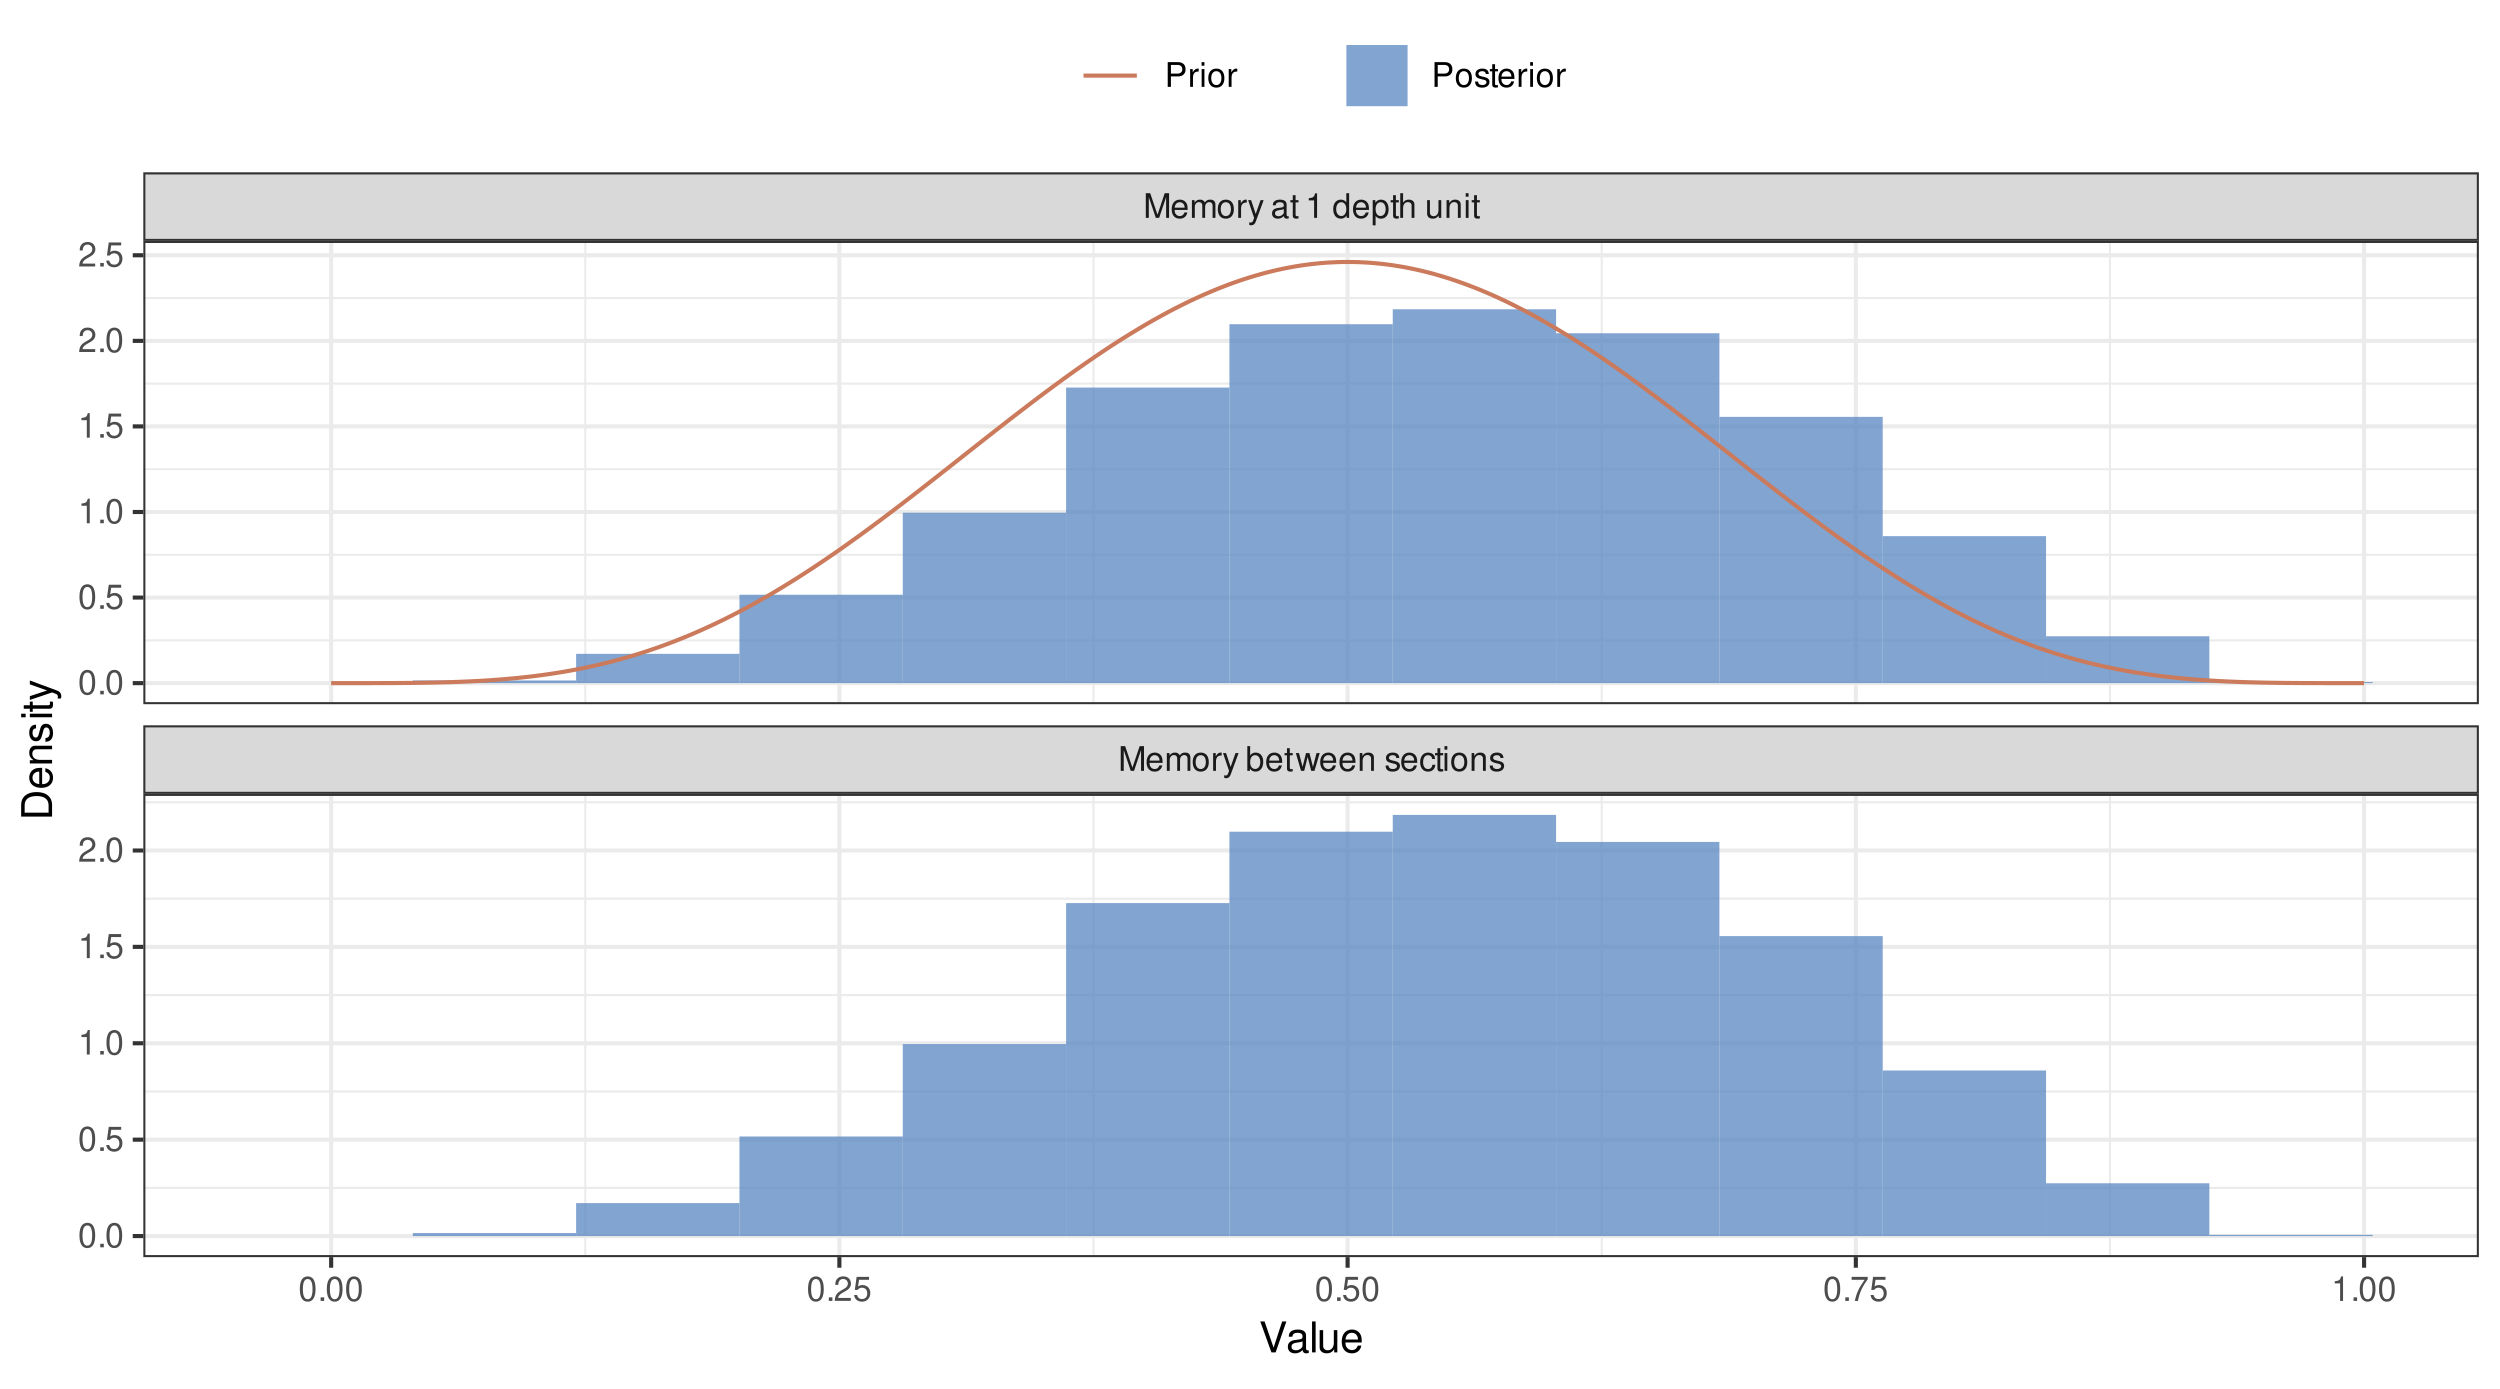 <?xml version="1.0" encoding="UTF-8"?>
<svg xmlns="http://www.w3.org/2000/svg" xmlns:xlink="http://www.w3.org/1999/xlink" width="648" height="360" viewBox="0 0 648 360">
<defs>
<g>
<g id="glyph-0-0">
<path d="M 4.109 0 L 5.922 -5.375 L 5.922 0 L 6.688 0 L 6.688 -6.406 L 5.562 -6.406 L 3.688 -0.828 L 1.797 -6.406 L 0.656 -6.406 L 0.656 0 L 1.438 0 L 1.438 -5.375 L 3.25 0 Z M 4.109 0 "/>
</g>
<g id="glyph-0-1">
<path d="M 4.516 -2.062 C 4.516 -2.766 4.453 -3.188 4.328 -3.531 C 4.031 -4.281 3.328 -4.734 2.469 -4.734 C 1.172 -4.734 0.359 -3.766 0.359 -2.25 C 0.359 -0.719 1.141 0.203 2.453 0.203 C 3.5 0.203 4.234 -0.391 4.422 -1.406 L 3.672 -1.406 C 3.469 -0.797 3.062 -0.469 2.469 -0.469 C 2 -0.469 1.609 -0.688 1.359 -1.078 C 1.188 -1.344 1.125 -1.594 1.125 -2.062 Z M 1.141 -2.656 C 1.203 -3.516 1.719 -4.062 2.453 -4.062 C 3.203 -4.062 3.719 -3.484 3.719 -2.656 Z M 1.141 -2.656 "/>
</g>
<g id="glyph-0-2">
<path d="M 0.609 -4.609 L 0.609 0 L 1.359 0 L 1.359 -2.891 C 1.359 -3.562 1.844 -4.094 2.438 -4.094 C 2.984 -4.094 3.297 -3.766 3.297 -3.172 L 3.297 0 L 4.031 0 L 4.031 -2.891 C 4.031 -3.562 4.516 -4.094 5.109 -4.094 C 5.641 -4.094 5.969 -3.75 5.969 -3.172 L 5.969 0 L 6.703 0 L 6.703 -3.453 C 6.703 -4.281 6.234 -4.734 5.359 -4.734 C 4.75 -4.734 4.375 -4.562 3.953 -4.031 C 3.672 -4.531 3.312 -4.734 2.703 -4.734 C 2.094 -4.734 1.688 -4.516 1.297 -3.953 L 1.297 -4.609 Z M 0.609 -4.609 "/>
</g>
<g id="glyph-0-3">
<path d="M 2.391 -4.734 C 1.094 -4.734 0.312 -3.812 0.312 -2.266 C 0.312 -0.719 1.094 0.203 2.406 0.203 C 3.703 0.203 4.484 -0.719 4.484 -2.234 C 4.484 -3.828 3.734 -4.734 2.391 -4.734 Z M 2.406 -4.062 C 3.234 -4.062 3.719 -3.391 3.719 -2.25 C 3.719 -1.156 3.203 -0.469 2.406 -0.469 C 1.578 -0.469 1.078 -1.156 1.078 -2.266 C 1.078 -3.391 1.578 -4.062 2.406 -4.062 Z M 2.406 -4.062 "/>
</g>
<g id="glyph-0-4">
<path d="M 0.609 -4.609 L 0.609 0 L 1.344 0 L 1.344 -2.391 C 1.359 -3.5 1.812 -4 2.828 -3.969 L 2.828 -4.719 C 2.703 -4.734 2.625 -4.734 2.547 -4.734 C 2.062 -4.734 1.703 -4.453 1.281 -3.781 L 1.281 -4.609 Z M 0.609 -4.609 "/>
</g>
<g id="glyph-0-5">
<path d="M 3.406 -4.609 L 2.141 -1.016 L 0.953 -4.609 L 0.172 -4.609 L 1.734 0.016 L 1.453 0.75 C 1.328 1.078 1.172 1.203 0.859 1.203 C 0.734 1.203 0.641 1.172 0.469 1.141 L 0.469 1.797 C 0.625 1.875 0.781 1.922 0.969 1.922 C 1.203 1.922 1.453 1.844 1.656 1.703 C 1.875 1.531 2.016 1.344 2.156 0.969 L 4.203 -4.609 Z M 3.406 -4.609 "/>
</g>
<g id="glyph-0-6">
</g>
<g id="glyph-0-7">
<path d="M 0.469 -6.406 L 0.469 0 L 1.141 0 L 1.141 -0.594 C 1.484 -0.047 1.953 0.203 2.594 0.203 C 3.812 0.203 4.594 -0.797 4.594 -2.328 C 4.594 -3.812 3.859 -4.734 2.625 -4.734 C 2 -4.734 1.547 -4.5 1.203 -3.984 L 1.203 -6.406 Z M 2.484 -4.062 C 3.312 -4.062 3.828 -3.344 3.828 -2.25 C 3.828 -1.203 3.297 -0.484 2.484 -0.484 C 1.703 -0.484 1.203 -1.188 1.203 -2.266 C 1.203 -3.359 1.703 -4.062 2.484 -4.062 Z M 2.484 -4.062 "/>
</g>
<g id="glyph-0-8">
<path d="M 2.234 -4.609 L 1.484 -4.609 L 1.484 -5.875 L 0.75 -5.875 L 0.75 -4.609 L 0.125 -4.609 L 0.125 -4.016 L 0.75 -4.016 L 0.75 -0.531 C 0.75 -0.047 1.062 0.203 1.641 0.203 C 1.828 0.203 1.984 0.188 2.234 0.141 L 2.234 -0.469 C 2.125 -0.453 2.031 -0.438 1.875 -0.438 C 1.562 -0.438 1.484 -0.531 1.484 -0.859 L 1.484 -4.016 L 2.234 -4.016 Z M 2.234 -4.609 "/>
</g>
<g id="glyph-0-9">
<path d="M 4.875 0 L 6.234 -4.609 L 5.406 -4.609 L 4.484 -1.016 L 3.578 -4.609 L 2.688 -4.609 L 1.797 -1.016 L 0.859 -4.609 L 0.047 -4.609 L 1.391 0 L 2.219 0 L 3.109 -3.609 L 4.031 0 Z M 4.875 0 "/>
</g>
<g id="glyph-0-10">
<path d="M 0.609 -4.609 L 0.609 0 L 1.359 0 L 1.359 -2.547 C 1.359 -3.484 1.844 -4.094 2.609 -4.094 C 3.188 -4.094 3.547 -3.75 3.547 -3.188 L 3.547 0 L 4.281 0 L 4.281 -3.484 C 4.281 -4.25 3.719 -4.734 2.828 -4.734 C 2.141 -4.734 1.703 -4.484 1.297 -3.828 L 1.297 -4.609 Z M 0.609 -4.609 "/>
</g>
<g id="glyph-0-11">
<path d="M 3.859 -3.328 C 3.844 -4.234 3.25 -4.734 2.188 -4.734 C 1.109 -4.734 0.406 -4.188 0.406 -3.328 C 0.406 -2.609 0.781 -2.266 1.875 -2 L 2.562 -1.844 C 3.062 -1.719 3.266 -1.531 3.266 -1.203 C 3.266 -0.766 2.844 -0.469 2.203 -0.469 C 1.797 -0.469 1.469 -0.594 1.281 -0.781 C 1.172 -0.922 1.125 -1.047 1.078 -1.375 L 0.297 -1.375 C 0.328 -0.312 0.938 0.203 2.141 0.203 C 3.297 0.203 4.031 -0.375 4.031 -1.266 C 4.031 -1.938 3.656 -2.328 2.734 -2.547 L 2.031 -2.703 C 1.438 -2.844 1.172 -3.047 1.172 -3.375 C 1.172 -3.797 1.562 -4.062 2.156 -4.062 C 2.75 -4.062 3.062 -3.812 3.078 -3.328 Z M 3.859 -3.328 "/>
</g>
<g id="glyph-0-12">
<path d="M 4.141 -3.062 C 4.109 -3.516 4.016 -3.797 3.828 -4.062 C 3.516 -4.484 2.969 -4.734 2.328 -4.734 C 1.078 -4.734 0.266 -3.75 0.266 -2.219 C 0.266 -0.734 1.062 0.203 2.312 0.203 C 3.406 0.203 4.109 -0.453 4.203 -1.578 L 3.453 -1.578 C 3.328 -0.844 2.953 -0.469 2.328 -0.469 C 1.516 -0.469 1.031 -1.141 1.031 -2.219 C 1.031 -3.375 1.516 -4.062 2.312 -4.062 C 2.922 -4.062 3.312 -3.703 3.406 -3.062 Z M 4.141 -3.062 "/>
</g>
<g id="glyph-0-13">
<path d="M 1.312 -4.609 L 0.594 -4.609 L 0.594 0 L 1.312 0 Z M 1.312 -6.406 L 0.578 -6.406 L 0.578 -5.484 L 1.312 -5.484 Z M 1.312 -6.406 "/>
</g>
<g id="glyph-0-14">
<path d="M 4.703 -0.438 C 4.625 -0.406 4.594 -0.406 4.547 -0.406 C 4.297 -0.406 4.156 -0.547 4.156 -0.781 L 4.156 -3.484 C 4.156 -4.297 3.547 -4.734 2.422 -4.734 C 1.734 -4.734 1.203 -4.547 0.891 -4.203 C 0.672 -3.969 0.594 -3.703 0.578 -3.25 L 1.312 -3.25 C 1.375 -3.812 1.703 -4.062 2.391 -4.062 C 3.062 -4.062 3.422 -3.812 3.422 -3.375 L 3.422 -3.188 C 3.406 -2.875 3.25 -2.75 2.656 -2.672 C 1.625 -2.547 1.453 -2.5 1.172 -2.391 C 0.641 -2.156 0.375 -1.766 0.375 -1.156 C 0.375 -0.328 0.953 0.203 1.875 0.203 C 2.469 0.203 2.922 0 3.453 -0.469 C 3.5 0 3.734 0.203 4.203 0.203 C 4.359 0.203 4.453 0.188 4.703 0.125 Z M 3.422 -1.453 C 3.422 -1.203 3.359 -1.062 3.125 -0.859 C 2.828 -0.578 2.469 -0.438 2.047 -0.438 C 1.469 -0.438 1.141 -0.719 1.141 -1.172 C 1.141 -1.656 1.453 -1.906 2.25 -2.016 C 3.031 -2.125 3.172 -2.156 3.422 -2.281 Z M 3.422 -1.453 "/>
</g>
<g id="glyph-0-15">
<path d="M 2.281 -4.531 L 2.281 0 L 3.047 0 L 3.047 -6.359 L 2.547 -6.359 C 2.266 -5.391 2.094 -5.25 0.891 -5.094 L 0.891 -4.531 Z M 2.281 -4.531 "/>
</g>
<g id="glyph-0-16">
<path d="M 4.359 -6.406 L 3.625 -6.406 L 3.625 -4.031 C 3.312 -4.5 2.828 -4.734 2.203 -4.734 C 1.016 -4.734 0.234 -3.781 0.234 -2.312 C 0.234 -0.75 0.984 0.203 2.234 0.203 C 2.875 0.203 3.312 -0.031 3.703 -0.609 L 3.703 0 L 4.359 0 Z M 2.328 -4.062 C 3.125 -4.062 3.625 -3.359 3.625 -2.25 C 3.625 -1.188 3.109 -0.484 2.344 -0.484 C 1.531 -0.484 1 -1.203 1 -2.266 C 1 -3.344 1.531 -4.062 2.328 -4.062 Z M 2.328 -4.062 "/>
</g>
<g id="glyph-0-17">
<path d="M 0.469 1.922 L 1.219 1.922 L 1.219 -0.484 C 1.594 -0.016 2.031 0.203 2.625 0.203 C 3.828 0.203 4.594 -0.75 4.594 -2.219 C 4.594 -3.781 3.844 -4.734 2.625 -4.734 C 2 -4.734 1.5 -4.453 1.156 -3.922 L 1.156 -4.609 L 0.469 -4.609 Z M 2.5 -4.062 C 3.312 -4.062 3.828 -3.344 3.828 -2.25 C 3.828 -1.203 3.297 -0.484 2.5 -0.484 C 1.719 -0.484 1.219 -1.188 1.219 -2.266 C 1.219 -3.359 1.719 -4.062 2.5 -4.062 Z M 2.5 -4.062 "/>
</g>
<g id="glyph-0-18">
<path d="M 0.609 -6.406 L 0.609 0 L 1.344 0 L 1.344 -2.547 C 1.344 -3.484 1.844 -4.094 2.594 -4.094 C 2.844 -4.094 3.062 -4.031 3.25 -3.891 C 3.453 -3.734 3.547 -3.516 3.547 -3.188 L 3.547 0 L 4.281 0 L 4.281 -3.484 C 4.281 -4.25 3.719 -4.734 2.828 -4.734 C 2.172 -4.734 1.781 -4.547 1.344 -3.969 L 1.344 -6.406 Z M 0.609 -6.406 "/>
</g>
<g id="glyph-0-19">
<path d="M 4.234 0 L 4.234 -4.609 L 3.516 -4.609 L 3.516 -2 C 3.516 -1.062 3.016 -0.438 2.25 -0.438 C 1.672 -0.438 1.297 -0.797 1.297 -1.344 L 1.297 -4.609 L 0.578 -4.609 L 0.578 -1.062 C 0.578 -0.297 1.141 0.203 2.047 0.203 C 2.719 0.203 3.156 -0.031 3.578 -0.641 L 3.578 0 Z M 4.234 0 "/>
</g>
<g id="glyph-0-20">
<path d="M 2.422 -6.359 C 1.844 -6.359 1.312 -6.094 0.984 -5.672 C 0.578 -5.109 0.375 -4.25 0.375 -3.078 C 0.375 -0.938 1.078 0.203 2.422 0.203 C 3.734 0.203 4.453 -0.938 4.453 -3.031 C 4.453 -4.25 4.266 -5.078 3.859 -5.672 C 3.531 -6.109 3.016 -6.359 2.422 -6.359 Z M 2.422 -5.672 C 3.25 -5.672 3.672 -4.828 3.672 -3.094 C 3.672 -1.281 3.266 -0.438 2.406 -0.438 C 1.578 -0.438 1.172 -1.312 1.172 -3.062 C 1.172 -4.828 1.578 -5.672 2.422 -5.672 Z M 2.422 -5.672 "/>
</g>
<g id="glyph-0-21">
<path d="M 1.688 -0.922 L 0.766 -0.922 L 0.766 0 L 1.688 0 Z M 1.688 -0.922 "/>
</g>
<g id="glyph-0-22">
<path d="M 4.453 -0.766 L 1.172 -0.766 C 1.25 -1.297 1.531 -1.625 2.297 -2.094 L 3.172 -2.594 C 4.047 -3.062 4.5 -3.719 4.5 -4.5 C 4.5 -5.031 4.281 -5.531 3.922 -5.875 C 3.547 -6.203 3.094 -6.359 2.5 -6.359 C 1.703 -6.359 1.125 -6.078 0.781 -5.531 C 0.547 -5.203 0.453 -4.797 0.438 -4.156 L 1.219 -4.156 C 1.234 -4.594 1.297 -4.844 1.406 -5.062 C 1.594 -5.438 2 -5.688 2.469 -5.688 C 3.172 -5.688 3.703 -5.172 3.703 -4.484 C 3.703 -3.969 3.406 -3.531 2.859 -3.219 L 2.047 -2.75 C 0.75 -2 0.375 -1.406 0.297 -0.016 L 4.453 -0.016 Z M 4.453 -0.766 "/>
</g>
<g id="glyph-0-23">
<path d="M 4.188 -6.234 L 0.969 -6.234 L 0.5 -2.844 L 1.219 -2.844 C 1.578 -3.266 1.875 -3.422 2.359 -3.422 C 3.203 -3.422 3.719 -2.844 3.719 -1.922 C 3.719 -1.031 3.203 -0.484 2.359 -0.484 C 1.688 -0.484 1.266 -0.828 1.078 -1.531 L 0.312 -1.531 C 0.406 -1.016 0.5 -0.781 0.688 -0.547 C 1.031 -0.078 1.672 0.203 2.375 0.203 C 3.641 0.203 4.516 -0.719 4.516 -2.031 C 4.516 -3.266 3.688 -4.109 2.5 -4.109 C 2.062 -4.109 1.703 -4 1.344 -3.734 L 1.594 -5.469 L 4.188 -5.469 Z M 4.188 -6.234 "/>
</g>
<g id="glyph-0-24">
<path d="M 4.578 -6.234 L 0.406 -6.234 L 0.406 -5.469 L 3.781 -5.469 C 2.281 -3.359 1.688 -2.047 1.219 0 L 2.047 0 C 2.391 -2 3.172 -3.719 4.578 -5.594 Z M 4.578 -6.234 "/>
</g>
<g id="glyph-0-25">
<path d="M 1.625 -2.719 L 3.641 -2.719 C 4.141 -2.719 4.531 -2.875 4.875 -3.172 C 5.266 -3.531 5.422 -3.938 5.422 -4.531 C 5.422 -5.734 4.719 -6.406 3.453 -6.406 L 0.797 -6.406 L 0.797 0 L 1.625 0 Z M 1.625 -3.438 L 1.625 -5.688 L 3.328 -5.688 C 4.109 -5.688 4.578 -5.266 4.578 -4.562 C 4.578 -3.859 4.109 -3.438 3.328 -3.438 Z M 1.625 -3.438 "/>
</g>
<g id="glyph-1-0">
<path d="M 4.312 0 L 7.094 -8.016 L 6 -8.016 L 3.781 -1.234 L 1.438 -8.016 L 0.328 -8.016 L 3.219 0 Z M 4.312 0 "/>
</g>
<g id="glyph-1-1">
<path d="M 5.891 -0.531 C 5.781 -0.516 5.734 -0.516 5.688 -0.516 C 5.375 -0.516 5.188 -0.688 5.188 -0.969 L 5.188 -4.359 C 5.188 -5.375 4.438 -5.922 3.031 -5.922 C 2.172 -5.922 1.5 -5.688 1.109 -5.266 C 0.844 -4.969 0.734 -4.625 0.719 -4.062 L 1.641 -4.062 C 1.719 -4.766 2.141 -5.078 2.984 -5.078 C 3.828 -5.078 4.281 -4.781 4.281 -4.219 L 4.281 -3.984 C 4.266 -3.594 4.062 -3.438 3.328 -3.344 C 2.031 -3.172 1.828 -3.141 1.469 -2.984 C 0.797 -2.703 0.469 -2.203 0.469 -1.453 C 0.469 -0.406 1.188 0.25 2.359 0.25 C 3.078 0.25 3.656 0 4.312 -0.594 C 4.375 0 4.656 0.25 5.266 0.25 C 5.453 0.25 5.578 0.234 5.891 0.156 Z M 4.281 -1.812 C 4.281 -1.5 4.188 -1.312 3.922 -1.062 C 3.547 -0.719 3.094 -0.547 2.547 -0.547 C 1.844 -0.547 1.422 -0.891 1.422 -1.469 C 1.422 -2.078 1.812 -2.391 2.812 -2.531 C 3.781 -2.656 3.969 -2.703 4.281 -2.844 Z M 4.281 -1.812 "/>
</g>
<g id="glyph-1-2">
<path d="M 1.672 -8.016 L 0.75 -8.016 L 0.75 0 L 1.672 0 Z M 1.672 -8.016 "/>
</g>
<g id="glyph-1-3">
<path d="M 5.297 0 L 5.297 -5.766 L 4.391 -5.766 L 4.391 -2.5 C 4.391 -1.312 3.766 -0.547 2.812 -0.547 C 2.094 -0.547 1.625 -0.984 1.625 -1.688 L 1.625 -5.766 L 0.719 -5.766 L 0.719 -1.312 C 0.719 -0.359 1.438 0.25 2.547 0.25 C 3.406 0.25 3.938 -0.047 4.484 -0.797 L 4.484 0 Z M 5.297 0 "/>
</g>
<g id="glyph-1-4">
<path d="M 5.641 -2.578 C 5.641 -3.453 5.578 -3.984 5.406 -4.406 C 5.031 -5.359 4.156 -5.922 3.078 -5.922 C 1.469 -5.922 0.438 -4.703 0.438 -2.812 C 0.438 -0.906 1.438 0.25 3.062 0.25 C 4.375 0.25 5.297 -0.5 5.516 -1.75 L 4.594 -1.75 C 4.344 -0.984 3.828 -0.594 3.094 -0.594 C 2.516 -0.594 2.016 -0.859 1.703 -1.344 C 1.484 -1.672 1.406 -2 1.391 -2.578 Z M 1.422 -3.328 C 1.5 -4.391 2.141 -5.078 3.062 -5.078 C 4 -5.078 4.656 -4.359 4.656 -3.328 Z M 1.422 -3.328 "/>
</g>
<g id="glyph-2-0">
<path d="M 0 -0.984 L 0 -4.062 C 0 -6.094 -1.516 -7.344 -4.016 -7.344 C -6.5 -7.344 -8.016 -6.109 -8.016 -4.062 L -8.016 -0.984 Z M -0.906 -2 L -7.109 -2 L -7.109 -3.891 C -7.109 -5.484 -6.047 -6.312 -4 -6.312 C -1.969 -6.312 -0.906 -5.484 -0.906 -3.891 Z M -0.906 -2 "/>
</g>
<g id="glyph-2-1">
<path d="M -2.578 -5.641 C -3.453 -5.641 -3.984 -5.578 -4.406 -5.406 C -5.359 -5.031 -5.922 -4.156 -5.922 -3.078 C -5.922 -1.469 -4.703 -0.438 -2.812 -0.438 C -0.906 -0.438 0.25 -1.438 0.25 -3.062 C 0.25 -4.375 -0.5 -5.297 -1.75 -5.516 L -1.75 -4.594 C -0.984 -4.344 -0.594 -3.828 -0.594 -3.094 C -0.594 -2.516 -0.859 -2.016 -1.344 -1.703 C -1.672 -1.484 -2 -1.406 -2.578 -1.391 Z M -3.328 -1.422 C -4.391 -1.5 -5.078 -2.141 -5.078 -3.062 C -5.078 -4 -4.359 -4.656 -3.328 -4.656 Z M -3.328 -1.422 "/>
</g>
<g id="glyph-2-2">
<path d="M -5.766 -0.766 L 0 -0.766 L 0 -1.688 L -3.172 -1.688 C -4.359 -1.688 -5.125 -2.312 -5.125 -3.25 C -5.125 -3.984 -4.688 -4.438 -4 -4.438 L 0 -4.438 L 0 -5.359 L -4.359 -5.359 C -5.312 -5.359 -5.922 -4.641 -5.922 -3.531 C -5.922 -2.672 -5.594 -2.125 -4.797 -1.609 L -5.766 -1.609 Z M -5.766 -0.766 "/>
</g>
<g id="glyph-2-3">
<path d="M -4.156 -4.812 C -5.297 -4.812 -5.922 -4.062 -5.922 -2.734 C -5.922 -1.391 -5.234 -0.516 -4.172 -0.516 C -3.266 -0.516 -2.844 -0.984 -2.516 -2.344 L -2.297 -3.203 C -2.141 -3.844 -1.906 -4.094 -1.5 -4.094 C -0.953 -4.094 -0.594 -3.547 -0.594 -2.75 C -0.594 -2.25 -0.734 -1.844 -0.984 -1.609 C -1.141 -1.469 -1.312 -1.391 -1.719 -1.344 L -1.719 -0.375 C -0.391 -0.422 0.25 -1.172 0.25 -2.672 C 0.25 -4.125 -0.469 -5.047 -1.578 -5.047 C -2.438 -5.047 -2.906 -4.562 -3.172 -3.422 L -3.391 -2.547 C -3.562 -1.797 -3.812 -1.469 -4.219 -1.469 C -4.75 -1.469 -5.078 -1.953 -5.078 -2.688 C -5.078 -3.438 -4.766 -3.828 -4.156 -3.844 Z M -4.156 -4.812 "/>
</g>
<g id="glyph-2-4">
<path d="M -5.766 -1.656 L -5.766 -0.734 L 0 -0.734 L 0 -1.656 Z M -8.016 -1.656 L -8.016 -0.719 L -6.859 -0.719 L -6.859 -1.656 Z M -8.016 -1.656 "/>
</g>
<g id="glyph-2-5">
<path d="M -5.766 -2.797 L -5.766 -1.844 L -7.344 -1.844 L -7.344 -0.938 L -5.766 -0.938 L -5.766 -0.156 L -5.016 -0.156 L -5.016 -0.938 L -0.656 -0.938 C -0.062 -0.938 0.25 -1.328 0.25 -2.047 C 0.25 -2.281 0.234 -2.484 0.172 -2.797 L -0.594 -2.797 C -0.562 -2.656 -0.547 -2.547 -0.547 -2.359 C -0.547 -1.953 -0.656 -1.844 -1.062 -1.844 L -5.016 -1.844 L -5.016 -2.797 Z M -5.766 -2.797 "/>
</g>
<g id="glyph-2-6">
<path d="M -5.766 -4.266 L -1.281 -2.672 L -5.766 -1.203 L -5.766 -0.219 L 0.016 -2.172 L 0.938 -1.812 C 1.344 -1.656 1.5 -1.469 1.5 -1.078 C 1.5 -0.922 1.469 -0.797 1.438 -0.594 L 2.25 -0.594 C 2.359 -0.781 2.391 -0.969 2.391 -1.203 C 2.391 -1.5 2.297 -1.828 2.125 -2.062 C 1.906 -2.359 1.672 -2.516 1.203 -2.688 L -5.766 -5.266 Z M -5.766 -4.266 "/>
</g>
</g>
<clipPath id="clip-0">
<path clip-rule="nonzero" d="M 37.152 62.445 L 642.523 62.445 L 642.523 182.523 L 37.152 182.523 Z M 37.152 62.445 "/>
</clipPath>
<clipPath id="clip-1">
<path clip-rule="nonzero" d="M 37.152 165 L 642.523 165 L 642.523 167 L 37.152 167 Z M 37.152 165 "/>
</clipPath>
<clipPath id="clip-2">
<path clip-rule="nonzero" d="M 37.152 143 L 642.523 143 L 642.523 145 L 37.152 145 Z M 37.152 143 "/>
</clipPath>
<clipPath id="clip-3">
<path clip-rule="nonzero" d="M 37.152 121 L 642.523 121 L 642.523 122 L 37.152 122 Z M 37.152 121 "/>
</clipPath>
<clipPath id="clip-4">
<path clip-rule="nonzero" d="M 37.152 99 L 642.523 99 L 642.523 100 L 37.152 100 Z M 37.152 99 "/>
</clipPath>
<clipPath id="clip-5">
<path clip-rule="nonzero" d="M 37.152 76 L 642.523 76 L 642.523 78 L 37.152 78 Z M 37.152 76 "/>
</clipPath>
<clipPath id="clip-6">
<path clip-rule="nonzero" d="M 151 62.445 L 152 62.445 L 152 182.523 L 151 182.523 Z M 151 62.445 "/>
</clipPath>
<clipPath id="clip-7">
<path clip-rule="nonzero" d="M 283 62.445 L 284 62.445 L 284 182.523 L 283 182.523 Z M 283 62.445 "/>
</clipPath>
<clipPath id="clip-8">
<path clip-rule="nonzero" d="M 414 62.445 L 416 62.445 L 416 182.523 L 414 182.523 Z M 414 62.445 "/>
</clipPath>
<clipPath id="clip-9">
<path clip-rule="nonzero" d="M 546 62.445 L 548 62.445 L 548 182.523 L 546 182.523 Z M 546 62.445 "/>
</clipPath>
<clipPath id="clip-10">
<path clip-rule="nonzero" d="M 37.152 176 L 642.523 176 L 642.523 178 L 37.152 178 Z M 37.152 176 "/>
</clipPath>
<clipPath id="clip-11">
<path clip-rule="nonzero" d="M 37.152 154 L 642.523 154 L 642.523 156 L 37.152 156 Z M 37.152 154 "/>
</clipPath>
<clipPath id="clip-12">
<path clip-rule="nonzero" d="M 37.152 132 L 642.523 132 L 642.523 134 L 37.152 134 Z M 37.152 132 "/>
</clipPath>
<clipPath id="clip-13">
<path clip-rule="nonzero" d="M 37.152 109 L 642.523 109 L 642.523 112 L 37.152 112 Z M 37.152 109 "/>
</clipPath>
<clipPath id="clip-14">
<path clip-rule="nonzero" d="M 37.152 87 L 642.523 87 L 642.523 89 L 37.152 89 Z M 37.152 87 "/>
</clipPath>
<clipPath id="clip-15">
<path clip-rule="nonzero" d="M 37.152 65 L 642.523 65 L 642.523 67 L 37.152 67 Z M 37.152 65 "/>
</clipPath>
<clipPath id="clip-16">
<path clip-rule="nonzero" d="M 85 62.445 L 87 62.445 L 87 182.523 L 85 182.523 Z M 85 62.445 "/>
</clipPath>
<clipPath id="clip-17">
<path clip-rule="nonzero" d="M 217 62.445 L 219 62.445 L 219 182.523 L 217 182.523 Z M 217 62.445 "/>
</clipPath>
<clipPath id="clip-18">
<path clip-rule="nonzero" d="M 348 62.445 L 350 62.445 L 350 182.523 L 348 182.523 Z M 348 62.445 "/>
</clipPath>
<clipPath id="clip-19">
<path clip-rule="nonzero" d="M 480 62.445 L 482 62.445 L 482 182.523 L 480 182.523 Z M 480 62.445 "/>
</clipPath>
<clipPath id="clip-20">
<path clip-rule="nonzero" d="M 612 62.445 L 614 62.445 L 614 182.523 L 612 182.523 Z M 612 62.445 "/>
</clipPath>
<clipPath id="clip-21">
<path clip-rule="nonzero" d="M 37.152 62.445 L 642.523 62.445 L 642.523 182.523 L 37.152 182.523 Z M 37.152 62.445 "/>
</clipPath>
<clipPath id="clip-22">
<path clip-rule="nonzero" d="M 37.152 205.77 L 642.523 205.77 L 642.523 325.848 L 37.152 325.848 Z M 37.152 205.77 "/>
</clipPath>
<clipPath id="clip-23">
<path clip-rule="nonzero" d="M 37.152 307 L 642.523 307 L 642.523 309 L 37.152 309 Z M 37.152 307 "/>
</clipPath>
<clipPath id="clip-24">
<path clip-rule="nonzero" d="M 37.152 282 L 642.523 282 L 642.523 284 L 37.152 284 Z M 37.152 282 "/>
</clipPath>
<clipPath id="clip-25">
<path clip-rule="nonzero" d="M 37.152 257 L 642.523 257 L 642.523 259 L 37.152 259 Z M 37.152 257 "/>
</clipPath>
<clipPath id="clip-26">
<path clip-rule="nonzero" d="M 37.152 232 L 642.523 232 L 642.523 234 L 37.152 234 Z M 37.152 232 "/>
</clipPath>
<clipPath id="clip-27">
<path clip-rule="nonzero" d="M 37.152 207 L 642.523 207 L 642.523 209 L 37.152 209 Z M 37.152 207 "/>
</clipPath>
<clipPath id="clip-28">
<path clip-rule="nonzero" d="M 151 205.77 L 152 205.77 L 152 325.848 L 151 325.848 Z M 151 205.77 "/>
</clipPath>
<clipPath id="clip-29">
<path clip-rule="nonzero" d="M 283 205.77 L 284 205.77 L 284 325.848 L 283 325.848 Z M 283 205.77 "/>
</clipPath>
<clipPath id="clip-30">
<path clip-rule="nonzero" d="M 414 205.77 L 416 205.77 L 416 325.848 L 414 325.848 Z M 414 205.77 "/>
</clipPath>
<clipPath id="clip-31">
<path clip-rule="nonzero" d="M 546 205.77 L 548 205.77 L 548 325.848 L 546 325.848 Z M 546 205.77 "/>
</clipPath>
<clipPath id="clip-32">
<path clip-rule="nonzero" d="M 37.152 319 L 642.523 319 L 642.523 321 L 37.152 321 Z M 37.152 319 "/>
</clipPath>
<clipPath id="clip-33">
<path clip-rule="nonzero" d="M 37.152 294 L 642.523 294 L 642.523 296 L 37.152 296 Z M 37.152 294 "/>
</clipPath>
<clipPath id="clip-34">
<path clip-rule="nonzero" d="M 37.152 269 L 642.523 269 L 642.523 271 L 37.152 271 Z M 37.152 269 "/>
</clipPath>
<clipPath id="clip-35">
<path clip-rule="nonzero" d="M 37.152 244 L 642.523 244 L 642.523 246 L 37.152 246 Z M 37.152 244 "/>
</clipPath>
<clipPath id="clip-36">
<path clip-rule="nonzero" d="M 37.152 219 L 642.523 219 L 642.523 221 L 37.152 221 Z M 37.152 219 "/>
</clipPath>
<clipPath id="clip-37">
<path clip-rule="nonzero" d="M 85 205.77 L 87 205.77 L 87 325.848 L 85 325.848 Z M 85 205.77 "/>
</clipPath>
<clipPath id="clip-38">
<path clip-rule="nonzero" d="M 217 205.77 L 219 205.77 L 219 325.848 L 217 325.848 Z M 217 205.77 "/>
</clipPath>
<clipPath id="clip-39">
<path clip-rule="nonzero" d="M 348 205.77 L 350 205.77 L 350 325.848 L 348 325.848 Z M 348 205.77 "/>
</clipPath>
<clipPath id="clip-40">
<path clip-rule="nonzero" d="M 480 205.77 L 482 205.77 L 482 325.848 L 480 325.848 Z M 480 205.77 "/>
</clipPath>
<clipPath id="clip-41">
<path clip-rule="nonzero" d="M 612 205.77 L 614 205.77 L 614 325.848 L 612 325.848 Z M 612 205.77 "/>
</clipPath>
<clipPath id="clip-42">
<path clip-rule="nonzero" d="M 37.152 205.77 L 642.523 205.77 L 642.523 325.848 L 37.152 325.848 Z M 37.152 205.77 "/>
</clipPath>
<clipPath id="clip-43">
<path clip-rule="nonzero" d="M 37.152 188.004 L 642.523 188.004 L 642.523 205.77 L 37.152 205.77 Z M 37.152 188.004 "/>
</clipPath>
<clipPath id="clip-44">
<path clip-rule="nonzero" d="M 37.152 44.676 L 642.523 44.676 L 642.523 62.441 L 37.152 62.441 Z M 37.152 44.676 "/>
</clipPath>
</defs>
<rect x="-64.8" y="-36" width="777.6" height="432" fill="rgb(100%, 100%, 100%)" fill-opacity="1"/>
<rect x="-64.8" y="-36" width="777.6" height="432" fill="rgb(100%, 100%, 100%)" fill-opacity="1"/>
<path fill="none" stroke-width="1.067" stroke-linecap="round" stroke-linejoin="round" stroke="rgb(100%, 100%, 100%)" stroke-opacity="1" stroke-miterlimit="10" d="M 0 360 L 648 360 L 648 0 L 0 0 Z M 0 360 "/>
<g clip-path="url(#clip-0)">
<path fill-rule="nonzero" fill="rgb(100%, 100%, 100%)" fill-opacity="1" d="M 37.152 182.523 L 642.523 182.523 L 642.523 62.445 L 37.152 62.445 Z M 37.152 182.523 "/>
</g>
<g clip-path="url(#clip-1)">
<path fill="none" stroke-width="0.533" stroke-linecap="butt" stroke-linejoin="round" stroke="rgb(92.157%, 92.157%, 92.157%)" stroke-opacity="1" stroke-miterlimit="10" d="M 37.152 165.977 L 642.52 165.977 "/>
</g>
<g clip-path="url(#clip-2)">
<path fill="none" stroke-width="0.533" stroke-linecap="butt" stroke-linejoin="round" stroke="rgb(92.157%, 92.157%, 92.157%)" stroke-opacity="1" stroke-miterlimit="10" d="M 37.152 143.797 L 642.52 143.797 "/>
</g>
<g clip-path="url(#clip-3)">
<path fill="none" stroke-width="0.533" stroke-linecap="butt" stroke-linejoin="round" stroke="rgb(92.157%, 92.157%, 92.157%)" stroke-opacity="1" stroke-miterlimit="10" d="M 37.152 121.617 L 642.52 121.617 "/>
</g>
<g clip-path="url(#clip-4)">
<path fill="none" stroke-width="0.533" stroke-linecap="butt" stroke-linejoin="round" stroke="rgb(92.157%, 92.157%, 92.157%)" stroke-opacity="1" stroke-miterlimit="10" d="M 37.152 99.438 L 642.52 99.438 "/>
</g>
<g clip-path="url(#clip-5)">
<path fill="none" stroke-width="0.533" stroke-linecap="butt" stroke-linejoin="round" stroke="rgb(92.157%, 92.157%, 92.157%)" stroke-opacity="1" stroke-miterlimit="10" d="M 37.152 77.258 L 642.52 77.258 "/>
</g>
<g clip-path="url(#clip-6)">
<path fill="none" stroke-width="0.533" stroke-linecap="butt" stroke-linejoin="round" stroke="rgb(92.157%, 92.157%, 92.157%)" stroke-opacity="1" stroke-miterlimit="10" d="M 151.703 182.523 L 151.703 62.445 "/>
</g>
<g clip-path="url(#clip-7)">
<path fill="none" stroke-width="0.533" stroke-linecap="butt" stroke-linejoin="round" stroke="rgb(92.157%, 92.157%, 92.157%)" stroke-opacity="1" stroke-miterlimit="10" d="M 283.434 182.523 L 283.434 62.445 "/>
</g>
<g clip-path="url(#clip-8)">
<path fill="none" stroke-width="0.533" stroke-linecap="butt" stroke-linejoin="round" stroke="rgb(92.157%, 92.157%, 92.157%)" stroke-opacity="1" stroke-miterlimit="10" d="M 415.168 182.523 L 415.168 62.445 "/>
</g>
<g clip-path="url(#clip-9)">
<path fill="none" stroke-width="0.533" stroke-linecap="butt" stroke-linejoin="round" stroke="rgb(92.157%, 92.157%, 92.157%)" stroke-opacity="1" stroke-miterlimit="10" d="M 546.902 182.523 L 546.902 62.445 "/>
</g>
<g clip-path="url(#clip-10)">
<path fill="none" stroke-width="1.067" stroke-linecap="butt" stroke-linejoin="round" stroke="rgb(92.157%, 92.157%, 92.157%)" stroke-opacity="1" stroke-miterlimit="10" d="M 37.152 177.066 L 642.52 177.066 "/>
</g>
<g clip-path="url(#clip-11)">
<path fill="none" stroke-width="1.067" stroke-linecap="butt" stroke-linejoin="round" stroke="rgb(92.157%, 92.157%, 92.157%)" stroke-opacity="1" stroke-miterlimit="10" d="M 37.152 154.887 L 642.52 154.887 "/>
</g>
<g clip-path="url(#clip-12)">
<path fill="none" stroke-width="1.067" stroke-linecap="butt" stroke-linejoin="round" stroke="rgb(92.157%, 92.157%, 92.157%)" stroke-opacity="1" stroke-miterlimit="10" d="M 37.152 132.707 L 642.52 132.707 "/>
</g>
<g clip-path="url(#clip-13)">
<path fill="none" stroke-width="1.067" stroke-linecap="butt" stroke-linejoin="round" stroke="rgb(92.157%, 92.157%, 92.157%)" stroke-opacity="1" stroke-miterlimit="10" d="M 37.152 110.527 L 642.52 110.527 "/>
</g>
<g clip-path="url(#clip-14)">
<path fill="none" stroke-width="1.067" stroke-linecap="butt" stroke-linejoin="round" stroke="rgb(92.157%, 92.157%, 92.157%)" stroke-opacity="1" stroke-miterlimit="10" d="M 37.152 88.348 L 642.52 88.348 "/>
</g>
<g clip-path="url(#clip-15)">
<path fill="none" stroke-width="1.067" stroke-linecap="butt" stroke-linejoin="round" stroke="rgb(92.157%, 92.157%, 92.157%)" stroke-opacity="1" stroke-miterlimit="10" d="M 37.152 66.168 L 642.52 66.168 "/>
</g>
<g clip-path="url(#clip-16)">
<path fill="none" stroke-width="1.067" stroke-linecap="butt" stroke-linejoin="round" stroke="rgb(92.157%, 92.157%, 92.157%)" stroke-opacity="1" stroke-miterlimit="10" d="M 85.836 182.523 L 85.836 62.445 "/>
</g>
<g clip-path="url(#clip-17)">
<path fill="none" stroke-width="1.067" stroke-linecap="butt" stroke-linejoin="round" stroke="rgb(92.157%, 92.157%, 92.157%)" stroke-opacity="1" stroke-miterlimit="10" d="M 217.566 182.523 L 217.566 62.445 "/>
</g>
<g clip-path="url(#clip-18)">
<path fill="none" stroke-width="1.067" stroke-linecap="butt" stroke-linejoin="round" stroke="rgb(92.157%, 92.157%, 92.157%)" stroke-opacity="1" stroke-miterlimit="10" d="M 349.301 182.523 L 349.301 62.445 "/>
</g>
<g clip-path="url(#clip-19)">
<path fill="none" stroke-width="1.067" stroke-linecap="butt" stroke-linejoin="round" stroke="rgb(92.157%, 92.157%, 92.157%)" stroke-opacity="1" stroke-miterlimit="10" d="M 481.035 182.523 L 481.035 62.445 "/>
</g>
<g clip-path="url(#clip-20)">
<path fill="none" stroke-width="1.067" stroke-linecap="butt" stroke-linejoin="round" stroke="rgb(92.157%, 92.157%, 92.157%)" stroke-opacity="1" stroke-miterlimit="10" d="M 612.77 182.523 L 612.77 62.445 "/>
</g>
<path fill-rule="nonzero" fill="rgb(34.118%, 52.157%, 75.686%)" fill-opacity="0.749" d="M 107 177.066 L 149.332 177.066 L 149.332 176.375 L 107 176.375 Z M 107 177.066 "/>
<path fill-rule="nonzero" fill="rgb(34.118%, 52.157%, 75.686%)" fill-opacity="0.749" d="M 149.336 177.066 L 191.668 177.066 L 191.668 169.473 L 149.336 169.473 Z M 149.336 177.066 "/>
<path fill-rule="nonzero" fill="rgb(34.118%, 52.157%, 75.686%)" fill-opacity="0.749" d="M 191.668 177.066 L 234 177.066 L 234 154.152 L 191.668 154.152 Z M 191.668 177.066 "/>
<path fill-rule="nonzero" fill="rgb(34.118%, 52.157%, 75.686%)" fill-opacity="0.749" d="M 234 177.066 L 276.332 177.066 L 276.332 132.895 L 234 132.895 Z M 234 177.066 "/>
<path fill-rule="nonzero" fill="rgb(34.118%, 52.157%, 75.686%)" fill-opacity="0.749" d="M 276.336 177.066 L 318.668 177.066 L 318.668 100.457 L 276.336 100.457 Z M 276.336 177.066 "/>
<path fill-rule="nonzero" fill="rgb(34.118%, 52.157%, 75.686%)" fill-opacity="0.749" d="M 318.668 177.066 L 361 177.066 L 361 84.031 L 318.668 84.031 Z M 318.668 177.066 "/>
<path fill-rule="nonzero" fill="rgb(34.118%, 52.157%, 75.686%)" fill-opacity="0.749" d="M 361.004 177.066 L 403.336 177.066 L 403.336 80.164 L 361.004 80.164 Z M 361.004 177.066 "/>
<path fill-rule="nonzero" fill="rgb(34.118%, 52.157%, 75.686%)" fill-opacity="0.749" d="M 403.336 177.066 L 445.668 177.066 L 445.668 86.379 L 403.336 86.379 Z M 403.336 177.066 "/>
<path fill-rule="nonzero" fill="rgb(34.118%, 52.157%, 75.686%)" fill-opacity="0.749" d="M 445.668 177.066 L 488 177.066 L 488 108.051 L 445.668 108.051 Z M 445.668 177.066 "/>
<path fill-rule="nonzero" fill="rgb(34.118%, 52.157%, 75.686%)" fill-opacity="0.749" d="M 488.004 177.066 L 530.336 177.066 L 530.336 138.969 L 488.004 138.969 Z M 488.004 177.066 "/>
<path fill-rule="nonzero" fill="rgb(34.118%, 52.157%, 75.686%)" fill-opacity="0.749" d="M 530.336 177.066 L 572.668 177.066 L 572.668 164.918 L 530.336 164.918 Z M 530.336 177.066 "/>
<path fill-rule="nonzero" fill="rgb(34.118%, 52.157%, 75.686%)" fill-opacity="0.749" d="M 572.672 177.066 L 615.004 177.066 L 615.004 176.789 L 572.672 176.789 Z M 572.672 177.066 "/>
<path fill="none" stroke-width="1.067" stroke-linecap="butt" stroke-linejoin="round" stroke="rgb(79.608%, 47.843%, 36.078%)" stroke-opacity="1" stroke-miterlimit="10" d="M 85.836 177.066 L 92.691 177.066 L 93.219 177.062 L 96.383 177.062 L 96.91 177.059 L 98.492 177.059 L 99.02 177.055 L 99.547 177.055 L 100.074 177.051 L 100.602 177.051 L 101.129 177.047 L 101.656 177.047 L 102.188 177.043 L 106.406 177.012 L 106.934 177.004 L 107.461 177 L 110.625 176.953 L 111.152 176.941 L 111.68 176.934 L 114.316 176.875 L 114.844 176.859 L 115.371 176.848 L 116.953 176.801 L 118.008 176.762 L 118.535 176.746 L 119.066 176.727 L 119.594 176.703 L 120.121 176.684 L 121.703 176.613 L 122.23 176.586 L 122.758 176.562 L 123.812 176.508 L 126.449 176.352 L 127.504 176.281 L 129.613 176.125 L 131.195 175.996 L 132.25 175.902 L 132.777 175.852 L 133.305 175.805 L 133.832 175.754 L 135.414 175.59 L 135.941 175.531 L 136.473 175.473 L 137 175.414 L 138.582 175.227 L 139.109 175.16 L 139.637 175.09 L 140.164 175.023 L 140.691 174.949 L 141.219 174.879 L 141.746 174.805 L 143.328 174.57 L 144.383 174.406 L 145.965 174.148 L 146.492 174.055 L 147.02 173.965 L 147.547 173.871 L 149.129 173.578 L 150.184 173.375 L 150.711 173.27 L 152.293 172.941 L 152.82 172.828 L 153.352 172.715 L 153.879 172.598 L 155.461 172.234 L 155.988 172.109 L 157.043 171.852 L 158.098 171.586 L 159.152 171.312 L 160.207 171.031 L 161.262 170.742 L 161.789 170.594 L 162.844 170.289 L 163.898 169.977 L 164.953 169.656 L 165.48 169.492 L 167.062 168.988 L 167.59 168.816 L 168.117 168.641 L 169.699 168.102 L 170.227 167.918 L 170.758 167.73 L 171.285 167.543 L 172.34 167.16 L 172.867 166.965 L 173.922 166.566 L 174.977 166.16 L 175.504 165.953 L 177.086 165.32 L 177.613 165.102 L 178.141 164.887 L 179.723 164.219 L 180.25 163.988 L 180.777 163.762 L 182.359 163.059 L 182.887 162.82 L 183.941 162.336 L 184.996 161.844 L 185.523 161.594 L 186.578 161.086 L 187.633 160.57 L 188.164 160.309 L 188.691 160.047 L 189.219 159.781 L 190.273 159.242 L 191.328 158.695 L 192.383 158.141 L 193.438 157.578 L 193.965 157.293 L 195.02 156.715 L 196.602 155.836 L 197.129 155.535 L 197.656 155.238 L 199.238 154.324 L 200.293 153.707 L 200.82 153.395 L 201.348 153.078 L 201.875 152.766 L 203.457 151.805 L 203.984 151.48 L 204.512 151.152 L 205.043 150.828 L 206.625 149.832 L 207.68 149.16 L 208.734 148.48 L 210.316 147.449 L 210.844 147.102 L 211.371 146.75 L 211.898 146.402 L 212.426 146.047 L 212.953 145.695 L 213.48 145.336 L 214.008 144.98 L 215.062 144.262 L 216.117 143.535 L 217.699 142.434 L 219.281 141.32 L 220.336 140.57 L 221.918 139.434 L 222.449 139.055 L 223.504 138.289 L 225.613 136.742 L 227.195 135.57 L 229.305 133.992 L 229.832 133.594 L 230.359 133.199 L 230.887 132.797 L 231.941 132 L 233.523 130.793 L 234.578 129.98 L 235.105 129.578 L 235.633 129.172 L 236.16 128.762 L 237.215 127.949 L 238.797 126.719 L 239.328 126.309 L 239.855 125.898 L 240.383 125.484 L 240.91 125.074 L 241.965 124.246 L 242.492 123.836 L 243.547 123.008 L 244.074 122.59 L 245.656 121.348 L 246.184 120.93 L 247.238 120.102 L 247.766 119.684 L 248.293 119.27 L 248.82 118.852 L 249.348 118.438 L 249.875 118.02 L 250.402 117.605 L 251.457 116.77 L 252.512 115.941 L 253.039 115.523 L 253.566 115.109 L 254.094 114.691 L 256.203 113.035 L 256.734 112.621 L 257.789 111.793 L 258.316 111.383 L 258.844 110.969 L 259.371 110.559 L 259.898 110.145 L 261.48 108.914 L 262.008 108.508 L 262.535 108.098 L 265.172 106.066 L 265.699 105.664 L 266.227 105.258 L 266.754 104.859 L 267.809 104.055 L 269.391 102.859 L 271.5 101.281 L 272.027 100.891 L 272.555 100.496 L 273.082 100.109 L 273.609 99.719 L 274.141 99.332 L 274.668 98.945 L 276.777 97.414 L 277.305 97.035 L 277.832 96.66 L 278.359 96.281 L 278.887 95.906 L 279.414 95.535 L 279.941 95.16 L 280.469 94.793 L 280.996 94.422 L 281.523 94.055 L 283.105 92.965 L 284.16 92.246 L 285.742 91.18 L 286.27 90.828 L 287.852 89.785 L 288.379 89.441 L 289.961 88.422 L 290.488 88.086 L 291.02 87.754 L 291.547 87.422 L 293.129 86.438 L 294.711 85.477 L 295.238 85.16 L 296.82 84.223 L 298.402 83.309 L 298.93 83.008 L 299.457 82.711 L 301.039 81.832 L 302.621 80.977 L 303.148 80.695 L 303.676 80.418 L 304.73 79.871 L 305.258 79.602 L 306.312 79.07 L 306.84 78.809 L 307.895 78.293 L 308.426 78.039 L 308.953 77.789 L 310.008 77.297 L 310.535 77.055 L 311.59 76.578 L 312.117 76.344 L 312.645 76.113 L 313.699 75.66 L 314.227 75.438 L 314.754 75.219 L 315.809 74.789 L 316.336 74.578 L 316.863 74.371 L 317.391 74.168 L 318.445 73.77 L 318.973 73.574 L 319.5 73.383 L 320.555 73.008 L 321.082 72.824 L 321.609 72.648 L 322.137 72.469 L 322.664 72.297 L 323.719 71.961 L 324.246 71.797 L 324.773 71.637 L 325.301 71.48 L 325.832 71.328 L 326.359 71.176 L 326.887 71.027 L 328.469 70.605 L 328.996 70.473 L 330.051 70.215 L 330.578 70.09 L 331.105 69.969 L 331.633 69.852 L 332.16 69.738 L 333.215 69.52 L 334.27 69.316 L 334.797 69.219 L 335.324 69.125 L 335.852 69.035 L 336.379 68.949 L 337.434 68.785 L 337.961 68.707 L 339.016 68.566 L 339.543 68.5 L 340.07 68.438 L 341.125 68.32 L 342.18 68.219 L 342.711 68.176 L 343.238 68.133 L 343.766 68.094 L 344.293 68.059 L 344.82 68.027 L 345.348 68 L 346.402 67.953 L 347.457 67.922 L 348.512 67.906 L 349.039 67.902 L 349.566 67.902 L 350.094 67.906 L 351.148 67.922 L 352.203 67.953 L 353.258 68 L 353.785 68.027 L 354.312 68.059 L 354.84 68.094 L 355.367 68.133 L 356.422 68.219 L 357.477 68.32 L 358.531 68.438 L 359.059 68.5 L 359.586 68.566 L 360.117 68.637 L 360.645 68.707 L 361.172 68.785 L 362.227 68.949 L 362.754 69.035 L 363.281 69.125 L 363.809 69.219 L 364.336 69.316 L 365.391 69.52 L 366.445 69.738 L 366.973 69.852 L 367.5 69.969 L 368.027 70.09 L 368.555 70.215 L 369.609 70.473 L 370.137 70.605 L 371.719 71.027 L 372.246 71.176 L 373.301 71.48 L 373.828 71.637 L 374.355 71.797 L 374.883 71.961 L 375.938 72.297 L 376.465 72.469 L 376.996 72.648 L 377.523 72.824 L 378.051 73.008 L 379.105 73.383 L 379.633 73.574 L 380.16 73.77 L 381.215 74.168 L 381.742 74.371 L 382.27 74.578 L 382.797 74.789 L 383.852 75.219 L 384.379 75.438 L 384.906 75.66 L 385.961 76.113 L 386.488 76.344 L 387.016 76.578 L 388.07 77.055 L 388.598 77.297 L 389.652 77.789 L 390.18 78.039 L 390.707 78.293 L 391.762 78.809 L 392.289 79.07 L 393.344 79.602 L 393.871 79.871 L 394.402 80.145 L 394.93 80.418 L 395.457 80.695 L 395.984 80.977 L 397.566 81.832 L 399.148 82.711 L 399.676 83.008 L 400.203 83.309 L 401.785 84.223 L 403.367 85.16 L 403.895 85.477 L 405.477 86.438 L 407.059 87.422 L 408.113 88.086 L 408.641 88.422 L 410.223 89.441 L 410.75 89.785 L 411.277 90.133 L 411.809 90.48 L 412.336 90.828 L 412.863 91.18 L 414.445 92.246 L 415.5 92.965 L 417.082 94.055 L 417.609 94.422 L 418.137 94.793 L 418.664 95.16 L 419.191 95.535 L 419.719 95.906 L 420.246 96.281 L 420.773 96.66 L 421.301 97.035 L 421.828 97.414 L 423.938 98.945 L 424.992 99.719 L 425.52 100.109 L 426.047 100.496 L 426.574 100.891 L 427.102 101.281 L 428.156 102.07 L 428.688 102.465 L 429.215 102.859 L 430.797 104.055 L 431.852 104.859 L 432.379 105.258 L 432.906 105.664 L 433.434 106.066 L 436.07 108.098 L 436.598 108.508 L 437.125 108.914 L 438.707 110.145 L 439.234 110.559 L 439.762 110.969 L 440.289 111.383 L 440.816 111.793 L 444.508 114.691 L 445.035 115.109 L 445.562 115.523 L 446.094 115.941 L 447.148 116.77 L 448.203 117.605 L 448.73 118.02 L 449.258 118.438 L 449.785 118.852 L 450.312 119.27 L 450.84 119.684 L 451.367 120.102 L 452.422 120.93 L 452.949 121.348 L 454.531 122.59 L 455.059 123.008 L 456.113 123.836 L 456.641 124.246 L 457.695 125.074 L 458.223 125.484 L 458.75 125.898 L 461.387 127.949 L 462.441 128.762 L 462.973 129.172 L 463.5 129.578 L 464.027 129.98 L 465.082 130.793 L 466.664 132 L 467.719 132.797 L 468.246 133.199 L 468.773 133.594 L 469.301 133.992 L 471.41 135.57 L 472.992 136.742 L 475.102 138.289 L 476.156 139.055 L 478.266 140.57 L 479.32 141.32 L 479.848 141.691 L 480.379 142.062 L 480.906 142.434 L 482.488 143.535 L 483.543 144.262 L 484.598 144.98 L 485.125 145.336 L 485.652 145.695 L 486.18 146.047 L 486.707 146.402 L 487.234 146.75 L 487.762 147.102 L 488.289 147.449 L 489.871 148.48 L 490.926 149.16 L 491.98 149.832 L 493.562 150.828 L 494.09 151.152 L 494.617 151.48 L 495.145 151.805 L 496.727 152.766 L 497.254 153.078 L 497.785 153.395 L 498.312 153.707 L 499.367 154.324 L 500.949 155.238 L 501.477 155.535 L 502.004 155.836 L 503.586 156.715 L 504.641 157.293 L 505.168 157.578 L 506.223 158.141 L 507.277 158.695 L 508.332 159.242 L 509.387 159.781 L 509.914 160.047 L 510.969 160.57 L 512.023 161.086 L 513.078 161.594 L 513.605 161.844 L 514.133 162.09 L 514.664 162.336 L 515.719 162.82 L 516.246 163.059 L 517.828 163.762 L 518.355 163.988 L 518.883 164.219 L 520.465 164.887 L 520.992 165.102 L 521.52 165.32 L 523.102 165.953 L 523.629 166.16 L 524.684 166.566 L 525.738 166.965 L 526.266 167.16 L 527.32 167.543 L 528.375 167.918 L 528.902 168.102 L 530.484 168.641 L 531.012 168.816 L 531.539 168.988 L 532.07 169.156 L 533.125 169.492 L 533.652 169.656 L 534.707 169.977 L 535.762 170.289 L 536.816 170.594 L 537.344 170.742 L 538.398 171.031 L 539.453 171.312 L 540.508 171.586 L 541.562 171.852 L 542.617 172.109 L 543.145 172.234 L 544.727 172.598 L 545.254 172.715 L 546.309 172.941 L 547.891 173.27 L 548.418 173.375 L 548.949 173.477 L 549.477 173.578 L 551.059 173.871 L 551.586 173.965 L 552.113 174.055 L 552.641 174.148 L 554.223 174.406 L 555.277 174.57 L 556.859 174.805 L 557.387 174.879 L 557.914 174.949 L 558.441 175.023 L 558.969 175.09 L 559.496 175.16 L 560.023 175.227 L 561.605 175.414 L 563.188 175.59 L 564.77 175.754 L 565.297 175.805 L 565.824 175.852 L 566.355 175.902 L 567.41 175.996 L 568.992 176.125 L 571.102 176.281 L 572.156 176.352 L 574.793 176.508 L 575.848 176.562 L 576.375 176.586 L 576.902 176.613 L 578.484 176.684 L 579.012 176.703 L 579.539 176.727 L 580.066 176.746 L 580.594 176.762 L 581.648 176.801 L 583.23 176.848 L 583.762 176.859 L 584.289 176.875 L 586.926 176.934 L 587.453 176.941 L 587.98 176.953 L 591.145 177 L 591.672 177.004 L 592.199 177.012 L 596.945 177.047 L 597.473 177.047 L 598 177.051 L 598.527 177.051 L 599.055 177.055 L 599.582 177.055 L 600.109 177.059 L 601.695 177.059 L 602.223 177.062 L 605.387 177.062 L 605.914 177.066 L 612.77 177.066 "/>
<g clip-path="url(#clip-21)">
<path fill="none" stroke-width="1.067" stroke-linecap="round" stroke-linejoin="round" stroke="rgb(20%, 20%, 20%)" stroke-opacity="1" stroke-miterlimit="10" d="M 37.152 182.523 L 642.523 182.523 L 642.523 62.445 L 37.152 62.445 Z M 37.152 182.523 "/>
</g>
<g clip-path="url(#clip-22)">
<path fill-rule="nonzero" fill="rgb(100%, 100%, 100%)" fill-opacity="1" d="M 37.152 325.848 L 642.523 325.848 L 642.523 205.77 L 37.152 205.77 Z M 37.152 325.848 "/>
</g>
<g clip-path="url(#clip-23)">
<path fill="none" stroke-width="0.533" stroke-linecap="butt" stroke-linejoin="round" stroke="rgb(92.157%, 92.157%, 92.157%)" stroke-opacity="1" stroke-miterlimit="10" d="M 37.152 307.898 L 642.52 307.898 "/>
</g>
<g clip-path="url(#clip-24)">
<path fill="none" stroke-width="0.533" stroke-linecap="butt" stroke-linejoin="round" stroke="rgb(92.157%, 92.157%, 92.157%)" stroke-opacity="1" stroke-miterlimit="10" d="M 37.152 282.914 L 642.52 282.914 "/>
</g>
<g clip-path="url(#clip-25)">
<path fill="none" stroke-width="0.533" stroke-linecap="butt" stroke-linejoin="round" stroke="rgb(92.157%, 92.157%, 92.157%)" stroke-opacity="1" stroke-miterlimit="10" d="M 37.152 257.926 L 642.52 257.926 "/>
</g>
<g clip-path="url(#clip-26)">
<path fill="none" stroke-width="0.533" stroke-linecap="butt" stroke-linejoin="round" stroke="rgb(92.157%, 92.157%, 92.157%)" stroke-opacity="1" stroke-miterlimit="10" d="M 37.152 232.941 L 642.52 232.941 "/>
</g>
<g clip-path="url(#clip-27)">
<path fill="none" stroke-width="0.533" stroke-linecap="butt" stroke-linejoin="round" stroke="rgb(92.157%, 92.157%, 92.157%)" stroke-opacity="1" stroke-miterlimit="10" d="M 37.152 207.953 L 642.52 207.953 "/>
</g>
<g clip-path="url(#clip-28)">
<path fill="none" stroke-width="0.533" stroke-linecap="butt" stroke-linejoin="round" stroke="rgb(92.157%, 92.157%, 92.157%)" stroke-opacity="1" stroke-miterlimit="10" d="M 151.703 325.848 L 151.703 205.77 "/>
</g>
<g clip-path="url(#clip-29)">
<path fill="none" stroke-width="0.533" stroke-linecap="butt" stroke-linejoin="round" stroke="rgb(92.157%, 92.157%, 92.157%)" stroke-opacity="1" stroke-miterlimit="10" d="M 283.434 325.848 L 283.434 205.77 "/>
</g>
<g clip-path="url(#clip-30)">
<path fill="none" stroke-width="0.533" stroke-linecap="butt" stroke-linejoin="round" stroke="rgb(92.157%, 92.157%, 92.157%)" stroke-opacity="1" stroke-miterlimit="10" d="M 415.168 325.848 L 415.168 205.77 "/>
</g>
<g clip-path="url(#clip-31)">
<path fill="none" stroke-width="0.533" stroke-linecap="butt" stroke-linejoin="round" stroke="rgb(92.157%, 92.157%, 92.157%)" stroke-opacity="1" stroke-miterlimit="10" d="M 546.902 325.848 L 546.902 205.77 "/>
</g>
<g clip-path="url(#clip-32)">
<path fill="none" stroke-width="1.067" stroke-linecap="butt" stroke-linejoin="round" stroke="rgb(92.157%, 92.157%, 92.157%)" stroke-opacity="1" stroke-miterlimit="10" d="M 37.152 320.391 L 642.52 320.391 "/>
</g>
<g clip-path="url(#clip-33)">
<path fill="none" stroke-width="1.067" stroke-linecap="butt" stroke-linejoin="round" stroke="rgb(92.157%, 92.157%, 92.157%)" stroke-opacity="1" stroke-miterlimit="10" d="M 37.152 295.406 L 642.52 295.406 "/>
</g>
<g clip-path="url(#clip-34)">
<path fill="none" stroke-width="1.067" stroke-linecap="butt" stroke-linejoin="round" stroke="rgb(92.157%, 92.157%, 92.157%)" stroke-opacity="1" stroke-miterlimit="10" d="M 37.152 270.418 L 642.52 270.418 "/>
</g>
<g clip-path="url(#clip-35)">
<path fill="none" stroke-width="1.067" stroke-linecap="butt" stroke-linejoin="round" stroke="rgb(92.157%, 92.157%, 92.157%)" stroke-opacity="1" stroke-miterlimit="10" d="M 37.152 245.434 L 642.52 245.434 "/>
</g>
<g clip-path="url(#clip-36)">
<path fill="none" stroke-width="1.067" stroke-linecap="butt" stroke-linejoin="round" stroke="rgb(92.157%, 92.157%, 92.157%)" stroke-opacity="1" stroke-miterlimit="10" d="M 37.152 220.449 L 642.52 220.449 "/>
</g>
<g clip-path="url(#clip-37)">
<path fill="none" stroke-width="1.067" stroke-linecap="butt" stroke-linejoin="round" stroke="rgb(92.157%, 92.157%, 92.157%)" stroke-opacity="1" stroke-miterlimit="10" d="M 85.836 325.848 L 85.836 205.77 "/>
</g>
<g clip-path="url(#clip-38)">
<path fill="none" stroke-width="1.067" stroke-linecap="butt" stroke-linejoin="round" stroke="rgb(92.157%, 92.157%, 92.157%)" stroke-opacity="1" stroke-miterlimit="10" d="M 217.566 325.848 L 217.566 205.77 "/>
</g>
<g clip-path="url(#clip-39)">
<path fill="none" stroke-width="1.067" stroke-linecap="butt" stroke-linejoin="round" stroke="rgb(92.157%, 92.157%, 92.157%)" stroke-opacity="1" stroke-miterlimit="10" d="M 349.301 325.848 L 349.301 205.77 "/>
</g>
<g clip-path="url(#clip-40)">
<path fill="none" stroke-width="1.067" stroke-linecap="butt" stroke-linejoin="round" stroke="rgb(92.157%, 92.157%, 92.157%)" stroke-opacity="1" stroke-miterlimit="10" d="M 481.035 325.848 L 481.035 205.77 "/>
</g>
<g clip-path="url(#clip-41)">
<path fill="none" stroke-width="1.067" stroke-linecap="butt" stroke-linejoin="round" stroke="rgb(92.157%, 92.157%, 92.157%)" stroke-opacity="1" stroke-miterlimit="10" d="M 612.77 325.848 L 612.77 205.77 "/>
</g>
<path fill-rule="nonzero" fill="rgb(34.118%, 52.157%, 75.686%)" fill-opacity="0.749" d="M 107 320.391 L 149.332 320.391 L 149.332 319.613 L 107 319.613 Z M 107 320.391 "/>
<path fill-rule="nonzero" fill="rgb(34.118%, 52.157%, 75.686%)" fill-opacity="0.749" d="M 149.336 320.391 L 191.668 320.391 L 191.668 311.84 L 149.336 311.84 Z M 149.336 320.391 "/>
<path fill-rule="nonzero" fill="rgb(34.118%, 52.157%, 75.686%)" fill-opacity="0.749" d="M 191.668 320.391 L 234 320.391 L 234 294.578 L 191.668 294.578 Z M 191.668 320.391 "/>
<path fill-rule="nonzero" fill="rgb(34.118%, 52.157%, 75.686%)" fill-opacity="0.749" d="M 234 320.391 L 276.332 320.391 L 276.332 270.629 L 234 270.629 Z M 234 320.391 "/>
<path fill-rule="nonzero" fill="rgb(34.118%, 52.157%, 75.686%)" fill-opacity="0.749" d="M 276.336 320.391 L 318.668 320.391 L 318.668 234.086 L 276.336 234.086 Z M 276.336 320.391 "/>
<path fill-rule="nonzero" fill="rgb(34.118%, 52.157%, 75.686%)" fill-opacity="0.749" d="M 318.668 320.391 L 361 320.391 L 361 215.582 L 318.668 215.582 Z M 318.668 320.391 "/>
<path fill-rule="nonzero" fill="rgb(34.118%, 52.157%, 75.686%)" fill-opacity="0.749" d="M 361.004 320.391 L 403.336 320.391 L 403.336 211.227 L 361.004 211.227 Z M 361.004 320.391 "/>
<path fill-rule="nonzero" fill="rgb(34.118%, 52.157%, 75.686%)" fill-opacity="0.749" d="M 403.336 320.391 L 445.668 320.391 L 445.668 218.227 L 403.336 218.227 Z M 403.336 320.391 "/>
<path fill-rule="nonzero" fill="rgb(34.118%, 52.157%, 75.686%)" fill-opacity="0.749" d="M 445.668 320.391 L 488 320.391 L 488 242.641 L 445.668 242.641 Z M 445.668 320.391 "/>
<path fill-rule="nonzero" fill="rgb(34.118%, 52.157%, 75.686%)" fill-opacity="0.749" d="M 488.004 320.391 L 530.336 320.391 L 530.336 277.473 L 488.004 277.473 Z M 488.004 320.391 "/>
<path fill-rule="nonzero" fill="rgb(34.118%, 52.157%, 75.686%)" fill-opacity="0.749" d="M 530.336 320.391 L 572.668 320.391 L 572.668 306.707 L 530.336 306.707 Z M 530.336 320.391 "/>
<path fill-rule="nonzero" fill="rgb(34.118%, 52.157%, 75.686%)" fill-opacity="0.749" d="M 572.672 320.391 L 615.004 320.391 L 615.004 320.078 L 572.672 320.078 Z M 572.672 320.391 "/>
<g clip-path="url(#clip-42)">
<path fill="none" stroke-width="1.067" stroke-linecap="round" stroke-linejoin="round" stroke="rgb(20%, 20%, 20%)" stroke-opacity="1" stroke-miterlimit="10" d="M 37.152 325.848 L 642.523 325.848 L 642.523 205.77 L 37.152 205.77 Z M 37.152 325.848 "/>
</g>
<g clip-path="url(#clip-43)">
<path fill-rule="nonzero" fill="rgb(85.098%, 85.098%, 85.098%)" fill-opacity="1" stroke-width="1.067" stroke-linecap="round" stroke-linejoin="round" stroke="rgb(20%, 20%, 20%)" stroke-opacity="1" stroke-miterlimit="10" d="M 37.152 205.77 L 642.523 205.77 L 642.523 188.004 L 37.152 188.004 Z M 37.152 205.77 "/>
</g>
<g fill="rgb(10.196%, 10.196%, 10.196%)" fill-opacity="1">
<use xlink:href="#glyph-0-0" x="289.836" y="199.802"/>
<use xlink:href="#glyph-0-1" x="296.836" y="199.802"/>
<use xlink:href="#glyph-0-2" x="301.836" y="199.802"/>
<use xlink:href="#glyph-0-3" x="308.836" y="199.802"/>
<use xlink:href="#glyph-0-4" x="313.836" y="199.802"/>
<use xlink:href="#glyph-0-5" x="316.836" y="199.802"/>
<use xlink:href="#glyph-0-6" x="320.836" y="199.802"/>
<use xlink:href="#glyph-0-7" x="322.836" y="199.802"/>
<use xlink:href="#glyph-0-1" x="327.836" y="199.802"/>
<use xlink:href="#glyph-0-8" x="332.836" y="199.802"/>
<use xlink:href="#glyph-0-9" x="335.836" y="199.802"/>
<use xlink:href="#glyph-0-1" x="341.836" y="199.802"/>
<use xlink:href="#glyph-0-1" x="346.836" y="199.802"/>
<use xlink:href="#glyph-0-10" x="351.836" y="199.802"/>
<use xlink:href="#glyph-0-6" x="356.836" y="199.802"/>
<use xlink:href="#glyph-0-11" x="358.836" y="199.802"/>
<use xlink:href="#glyph-0-1" x="362.836" y="199.802"/>
<use xlink:href="#glyph-0-12" x="367.836" y="199.802"/>
<use xlink:href="#glyph-0-8" x="371.836" y="199.802"/>
<use xlink:href="#glyph-0-13" x="373.836" y="199.802"/>
<use xlink:href="#glyph-0-3" x="375.836" y="199.802"/>
<use xlink:href="#glyph-0-10" x="380.836" y="199.802"/>
<use xlink:href="#glyph-0-11" x="385.836" y="199.802"/>
</g>
<g clip-path="url(#clip-44)">
<path fill-rule="nonzero" fill="rgb(85.098%, 85.098%, 85.098%)" fill-opacity="1" stroke-width="1.067" stroke-linecap="round" stroke-linejoin="round" stroke="rgb(20%, 20%, 20%)" stroke-opacity="1" stroke-miterlimit="10" d="M 37.152 62.445 L 642.523 62.445 L 642.523 44.68 L 37.152 44.68 Z M 37.152 62.445 "/>
</g>
<g fill="rgb(10.196%, 10.196%, 10.196%)" fill-opacity="1">
<use xlink:href="#glyph-0-0" x="296.336" y="56.478"/>
<use xlink:href="#glyph-0-1" x="303.336" y="56.478"/>
<use xlink:href="#glyph-0-2" x="308.336" y="56.478"/>
<use xlink:href="#glyph-0-3" x="315.336" y="56.478"/>
<use xlink:href="#glyph-0-4" x="320.336" y="56.478"/>
<use xlink:href="#glyph-0-5" x="323.336" y="56.478"/>
<use xlink:href="#glyph-0-6" x="327.336" y="56.478"/>
<use xlink:href="#glyph-0-14" x="329.336" y="56.478"/>
<use xlink:href="#glyph-0-8" x="334.336" y="56.478"/>
<use xlink:href="#glyph-0-6" x="336.336" y="56.478"/>
<use xlink:href="#glyph-0-15" x="338.336" y="56.478"/>
<use xlink:href="#glyph-0-6" x="343.336" y="56.478"/>
<use xlink:href="#glyph-0-16" x="345.336" y="56.478"/>
<use xlink:href="#glyph-0-1" x="350.336" y="56.478"/>
<use xlink:href="#glyph-0-17" x="355.336" y="56.478"/>
<use xlink:href="#glyph-0-8" x="360.336" y="56.478"/>
<use xlink:href="#glyph-0-18" x="362.336" y="56.478"/>
<use xlink:href="#glyph-0-6" x="367.336" y="56.478"/>
<use xlink:href="#glyph-0-19" x="369.336" y="56.478"/>
<use xlink:href="#glyph-0-10" x="374.336" y="56.478"/>
<use xlink:href="#glyph-0-13" x="379.336" y="56.478"/>
<use xlink:href="#glyph-0-8" x="381.336" y="56.478"/>
</g>
<path fill="none" stroke-width="1.067" stroke-linecap="butt" stroke-linejoin="round" stroke="rgb(20%, 20%, 20%)" stroke-opacity="1" stroke-miterlimit="10" d="M 85.836 328.59 L 85.836 325.848 "/>
<path fill="none" stroke-width="1.067" stroke-linecap="butt" stroke-linejoin="round" stroke="rgb(20%, 20%, 20%)" stroke-opacity="1" stroke-miterlimit="10" d="M 217.566 328.59 L 217.566 325.848 "/>
<path fill="none" stroke-width="1.067" stroke-linecap="butt" stroke-linejoin="round" stroke="rgb(20%, 20%, 20%)" stroke-opacity="1" stroke-miterlimit="10" d="M 349.301 328.59 L 349.301 325.848 "/>
<path fill="none" stroke-width="1.067" stroke-linecap="butt" stroke-linejoin="round" stroke="rgb(20%, 20%, 20%)" stroke-opacity="1" stroke-miterlimit="10" d="M 481.035 328.59 L 481.035 325.848 "/>
<path fill="none" stroke-width="1.067" stroke-linecap="butt" stroke-linejoin="round" stroke="rgb(20%, 20%, 20%)" stroke-opacity="1" stroke-miterlimit="10" d="M 612.77 328.59 L 612.77 325.848 "/>
<g fill="rgb(30.196%, 30.196%, 30.196%)" fill-opacity="1">
<use xlink:href="#glyph-0-20" x="77.336" y="337.196"/>
<use xlink:href="#glyph-0-21" x="82.336" y="337.196"/>
<use xlink:href="#glyph-0-20" x="84.336" y="337.196"/>
<use xlink:href="#glyph-0-20" x="89.336" y="337.196"/>
</g>
<g fill="rgb(30.196%, 30.196%, 30.196%)" fill-opacity="1">
<use xlink:href="#glyph-0-20" x="209.066" y="337.196"/>
<use xlink:href="#glyph-0-21" x="214.066" y="337.196"/>
<use xlink:href="#glyph-0-22" x="216.066" y="337.196"/>
<use xlink:href="#glyph-0-23" x="221.066" y="337.196"/>
</g>
<g fill="rgb(30.196%, 30.196%, 30.196%)" fill-opacity="1">
<use xlink:href="#glyph-0-20" x="340.801" y="337.196"/>
<use xlink:href="#glyph-0-21" x="345.801" y="337.196"/>
<use xlink:href="#glyph-0-23" x="347.801" y="337.196"/>
<use xlink:href="#glyph-0-20" x="352.801" y="337.196"/>
</g>
<g fill="rgb(30.196%, 30.196%, 30.196%)" fill-opacity="1">
<use xlink:href="#glyph-0-20" x="472.535" y="337.196"/>
<use xlink:href="#glyph-0-21" x="477.535" y="337.196"/>
<use xlink:href="#glyph-0-24" x="479.535" y="337.196"/>
<use xlink:href="#glyph-0-23" x="484.535" y="337.196"/>
</g>
<g fill="rgb(30.196%, 30.196%, 30.196%)" fill-opacity="1">
<use xlink:href="#glyph-0-15" x="604.27" y="337.196"/>
<use xlink:href="#glyph-0-21" x="609.27" y="337.196"/>
<use xlink:href="#glyph-0-20" x="611.27" y="337.196"/>
<use xlink:href="#glyph-0-20" x="616.27" y="337.196"/>
</g>
<g fill="rgb(30.196%, 30.196%, 30.196%)" fill-opacity="1">
<use xlink:href="#glyph-0-20" x="20.219" y="179.981"/>
<use xlink:href="#glyph-0-21" x="25.219" y="179.981"/>
<use xlink:href="#glyph-0-20" x="27.219" y="179.981"/>
</g>
<g fill="rgb(30.196%, 30.196%, 30.196%)" fill-opacity="1">
<use xlink:href="#glyph-0-20" x="20.219" y="157.802"/>
<use xlink:href="#glyph-0-21" x="25.219" y="157.802"/>
<use xlink:href="#glyph-0-23" x="27.219" y="157.802"/>
</g>
<g fill="rgb(30.196%, 30.196%, 30.196%)" fill-opacity="1">
<use xlink:href="#glyph-0-15" x="20.219" y="135.622"/>
<use xlink:href="#glyph-0-21" x="25.219" y="135.622"/>
<use xlink:href="#glyph-0-20" x="27.219" y="135.622"/>
</g>
<g fill="rgb(30.196%, 30.196%, 30.196%)" fill-opacity="1">
<use xlink:href="#glyph-0-15" x="20.219" y="113.442"/>
<use xlink:href="#glyph-0-21" x="25.219" y="113.442"/>
<use xlink:href="#glyph-0-23" x="27.219" y="113.442"/>
</g>
<g fill="rgb(30.196%, 30.196%, 30.196%)" fill-opacity="1">
<use xlink:href="#glyph-0-22" x="20.219" y="91.263"/>
<use xlink:href="#glyph-0-21" x="25.219" y="91.263"/>
<use xlink:href="#glyph-0-20" x="27.219" y="91.263"/>
</g>
<g fill="rgb(30.196%, 30.196%, 30.196%)" fill-opacity="1">
<use xlink:href="#glyph-0-22" x="20.219" y="69.083"/>
<use xlink:href="#glyph-0-21" x="25.219" y="69.083"/>
<use xlink:href="#glyph-0-23" x="27.219" y="69.083"/>
</g>
<path fill="none" stroke-width="1.067" stroke-linecap="butt" stroke-linejoin="round" stroke="rgb(20%, 20%, 20%)" stroke-opacity="1" stroke-miterlimit="10" d="M 34.41 177.066 L 37.152 177.066 "/>
<path fill="none" stroke-width="1.067" stroke-linecap="butt" stroke-linejoin="round" stroke="rgb(20%, 20%, 20%)" stroke-opacity="1" stroke-miterlimit="10" d="M 34.41 154.887 L 37.152 154.887 "/>
<path fill="none" stroke-width="1.067" stroke-linecap="butt" stroke-linejoin="round" stroke="rgb(20%, 20%, 20%)" stroke-opacity="1" stroke-miterlimit="10" d="M 34.41 132.707 L 37.152 132.707 "/>
<path fill="none" stroke-width="1.067" stroke-linecap="butt" stroke-linejoin="round" stroke="rgb(20%, 20%, 20%)" stroke-opacity="1" stroke-miterlimit="10" d="M 34.41 110.527 L 37.152 110.527 "/>
<path fill="none" stroke-width="1.067" stroke-linecap="butt" stroke-linejoin="round" stroke="rgb(20%, 20%, 20%)" stroke-opacity="1" stroke-miterlimit="10" d="M 34.41 88.348 L 37.152 88.348 "/>
<path fill="none" stroke-width="1.067" stroke-linecap="butt" stroke-linejoin="round" stroke="rgb(20%, 20%, 20%)" stroke-opacity="1" stroke-miterlimit="10" d="M 34.41 66.168 L 37.152 66.168 "/>
<g fill="rgb(30.196%, 30.196%, 30.196%)" fill-opacity="1">
<use xlink:href="#glyph-0-20" x="20.219" y="323.306"/>
<use xlink:href="#glyph-0-21" x="25.219" y="323.306"/>
<use xlink:href="#glyph-0-20" x="27.219" y="323.306"/>
</g>
<g fill="rgb(30.196%, 30.196%, 30.196%)" fill-opacity="1">
<use xlink:href="#glyph-0-20" x="20.219" y="298.321"/>
<use xlink:href="#glyph-0-21" x="25.219" y="298.321"/>
<use xlink:href="#glyph-0-23" x="27.219" y="298.321"/>
</g>
<g fill="rgb(30.196%, 30.196%, 30.196%)" fill-opacity="1">
<use xlink:href="#glyph-0-15" x="20.219" y="273.333"/>
<use xlink:href="#glyph-0-21" x="25.219" y="273.333"/>
<use xlink:href="#glyph-0-20" x="27.219" y="273.333"/>
</g>
<g fill="rgb(30.196%, 30.196%, 30.196%)" fill-opacity="1">
<use xlink:href="#glyph-0-15" x="20.219" y="248.349"/>
<use xlink:href="#glyph-0-21" x="25.219" y="248.349"/>
<use xlink:href="#glyph-0-23" x="27.219" y="248.349"/>
</g>
<g fill="rgb(30.196%, 30.196%, 30.196%)" fill-opacity="1">
<use xlink:href="#glyph-0-22" x="20.219" y="223.364"/>
<use xlink:href="#glyph-0-21" x="25.219" y="223.364"/>
<use xlink:href="#glyph-0-20" x="27.219" y="223.364"/>
</g>
<path fill="none" stroke-width="1.067" stroke-linecap="butt" stroke-linejoin="round" stroke="rgb(20%, 20%, 20%)" stroke-opacity="1" stroke-miterlimit="10" d="M 34.41 320.391 L 37.152 320.391 "/>
<path fill="none" stroke-width="1.067" stroke-linecap="butt" stroke-linejoin="round" stroke="rgb(20%, 20%, 20%)" stroke-opacity="1" stroke-miterlimit="10" d="M 34.41 295.406 L 37.152 295.406 "/>
<path fill="none" stroke-width="1.067" stroke-linecap="butt" stroke-linejoin="round" stroke="rgb(20%, 20%, 20%)" stroke-opacity="1" stroke-miterlimit="10" d="M 34.41 270.418 L 37.152 270.418 "/>
<path fill="none" stroke-width="1.067" stroke-linecap="butt" stroke-linejoin="round" stroke="rgb(20%, 20%, 20%)" stroke-opacity="1" stroke-miterlimit="10" d="M 34.41 245.434 L 37.152 245.434 "/>
<path fill="none" stroke-width="1.067" stroke-linecap="butt" stroke-linejoin="round" stroke="rgb(20%, 20%, 20%)" stroke-opacity="1" stroke-miterlimit="10" d="M 34.41 220.449 L 37.152 220.449 "/>
<g fill="rgb(0%, 0%, 0%)" fill-opacity="1">
<use xlink:href="#glyph-1-0" x="326.336" y="350.538"/>
<use xlink:href="#glyph-1-1" x="333.336" y="350.538"/>
<use xlink:href="#glyph-1-2" x="339.336" y="350.538"/>
<use xlink:href="#glyph-1-3" x="341.336" y="350.538"/>
<use xlink:href="#glyph-1-4" x="347.336" y="350.538"/>
</g>
<g fill="rgb(0%, 0%, 0%)" fill-opacity="1">
<use xlink:href="#glyph-2-0" x="13.499" y="212.648"/>
<use xlink:href="#glyph-2-1" x="13.499" y="204.648"/>
<use xlink:href="#glyph-2-2" x="13.499" y="198.648"/>
<use xlink:href="#glyph-2-3" x="13.499" y="192.648"/>
<use xlink:href="#glyph-2-4" x="13.499" y="186.648"/>
<use xlink:href="#glyph-2-5" x="13.499" y="184.648"/>
<use xlink:href="#glyph-2-6" x="13.499" y="181.648"/>
</g>
<path fill-rule="nonzero" fill="rgb(100%, 100%, 100%)" fill-opacity="1" d="M 268.16 33.719 L 326.359 33.719 L 326.359 5.48 L 268.16 5.48 Z M 268.16 33.719 "/>
<path fill-rule="nonzero" fill="rgb(100%, 100%, 100%)" fill-opacity="1" d="M 279.117 28.238 L 296.398 28.238 L 296.398 10.957 L 279.117 10.957 Z M 279.117 28.238 "/>
<path fill="none" stroke-width="1.067" stroke-linecap="butt" stroke-linejoin="round" stroke="rgb(79.608%, 47.843%, 36.078%)" stroke-opacity="1" stroke-miterlimit="10" d="M 280.844 19.598 L 294.668 19.598 "/>
<g fill="rgb(0%, 0%, 0%)" fill-opacity="1">
<use xlink:href="#glyph-0-25" x="301.875" y="22.513"/>
<use xlink:href="#glyph-0-4" x="307.875" y="22.513"/>
<use xlink:href="#glyph-0-13" x="310.875" y="22.513"/>
<use xlink:href="#glyph-0-3" x="312.875" y="22.513"/>
<use xlink:href="#glyph-0-4" x="317.875" y="22.513"/>
</g>
<path fill-rule="nonzero" fill="rgb(100%, 100%, 100%)" fill-opacity="1" d="M 337.316 33.719 L 411.516 33.719 L 411.516 5.48 L 337.316 5.48 Z M 337.316 33.719 "/>
<path fill-rule="nonzero" fill="rgb(100%, 100%, 100%)" fill-opacity="1" d="M 348.273 28.238 L 365.555 28.238 L 365.555 10.957 L 348.273 10.957 Z M 348.273 28.238 "/>
<path fill-rule="nonzero" fill="rgb(34.118%, 52.157%, 75.686%)" fill-opacity="0.749" d="M 348.984 27.531 L 364.848 27.531 L 364.848 11.668 L 348.984 11.668 Z M 348.984 27.531 "/>
<g fill="rgb(0%, 0%, 0%)" fill-opacity="1">
<use xlink:href="#glyph-0-25" x="371.035" y="22.513"/>
<use xlink:href="#glyph-0-3" x="377.035" y="22.513"/>
<use xlink:href="#glyph-0-11" x="382.035" y="22.513"/>
<use xlink:href="#glyph-0-8" x="386.035" y="22.513"/>
<use xlink:href="#glyph-0-1" x="388.035" y="22.513"/>
<use xlink:href="#glyph-0-4" x="393.035" y="22.513"/>
<use xlink:href="#glyph-0-13" x="396.035" y="22.513"/>
<use xlink:href="#glyph-0-3" x="398.035" y="22.513"/>
<use xlink:href="#glyph-0-4" x="403.035" y="22.513"/>
</g>
</svg>
